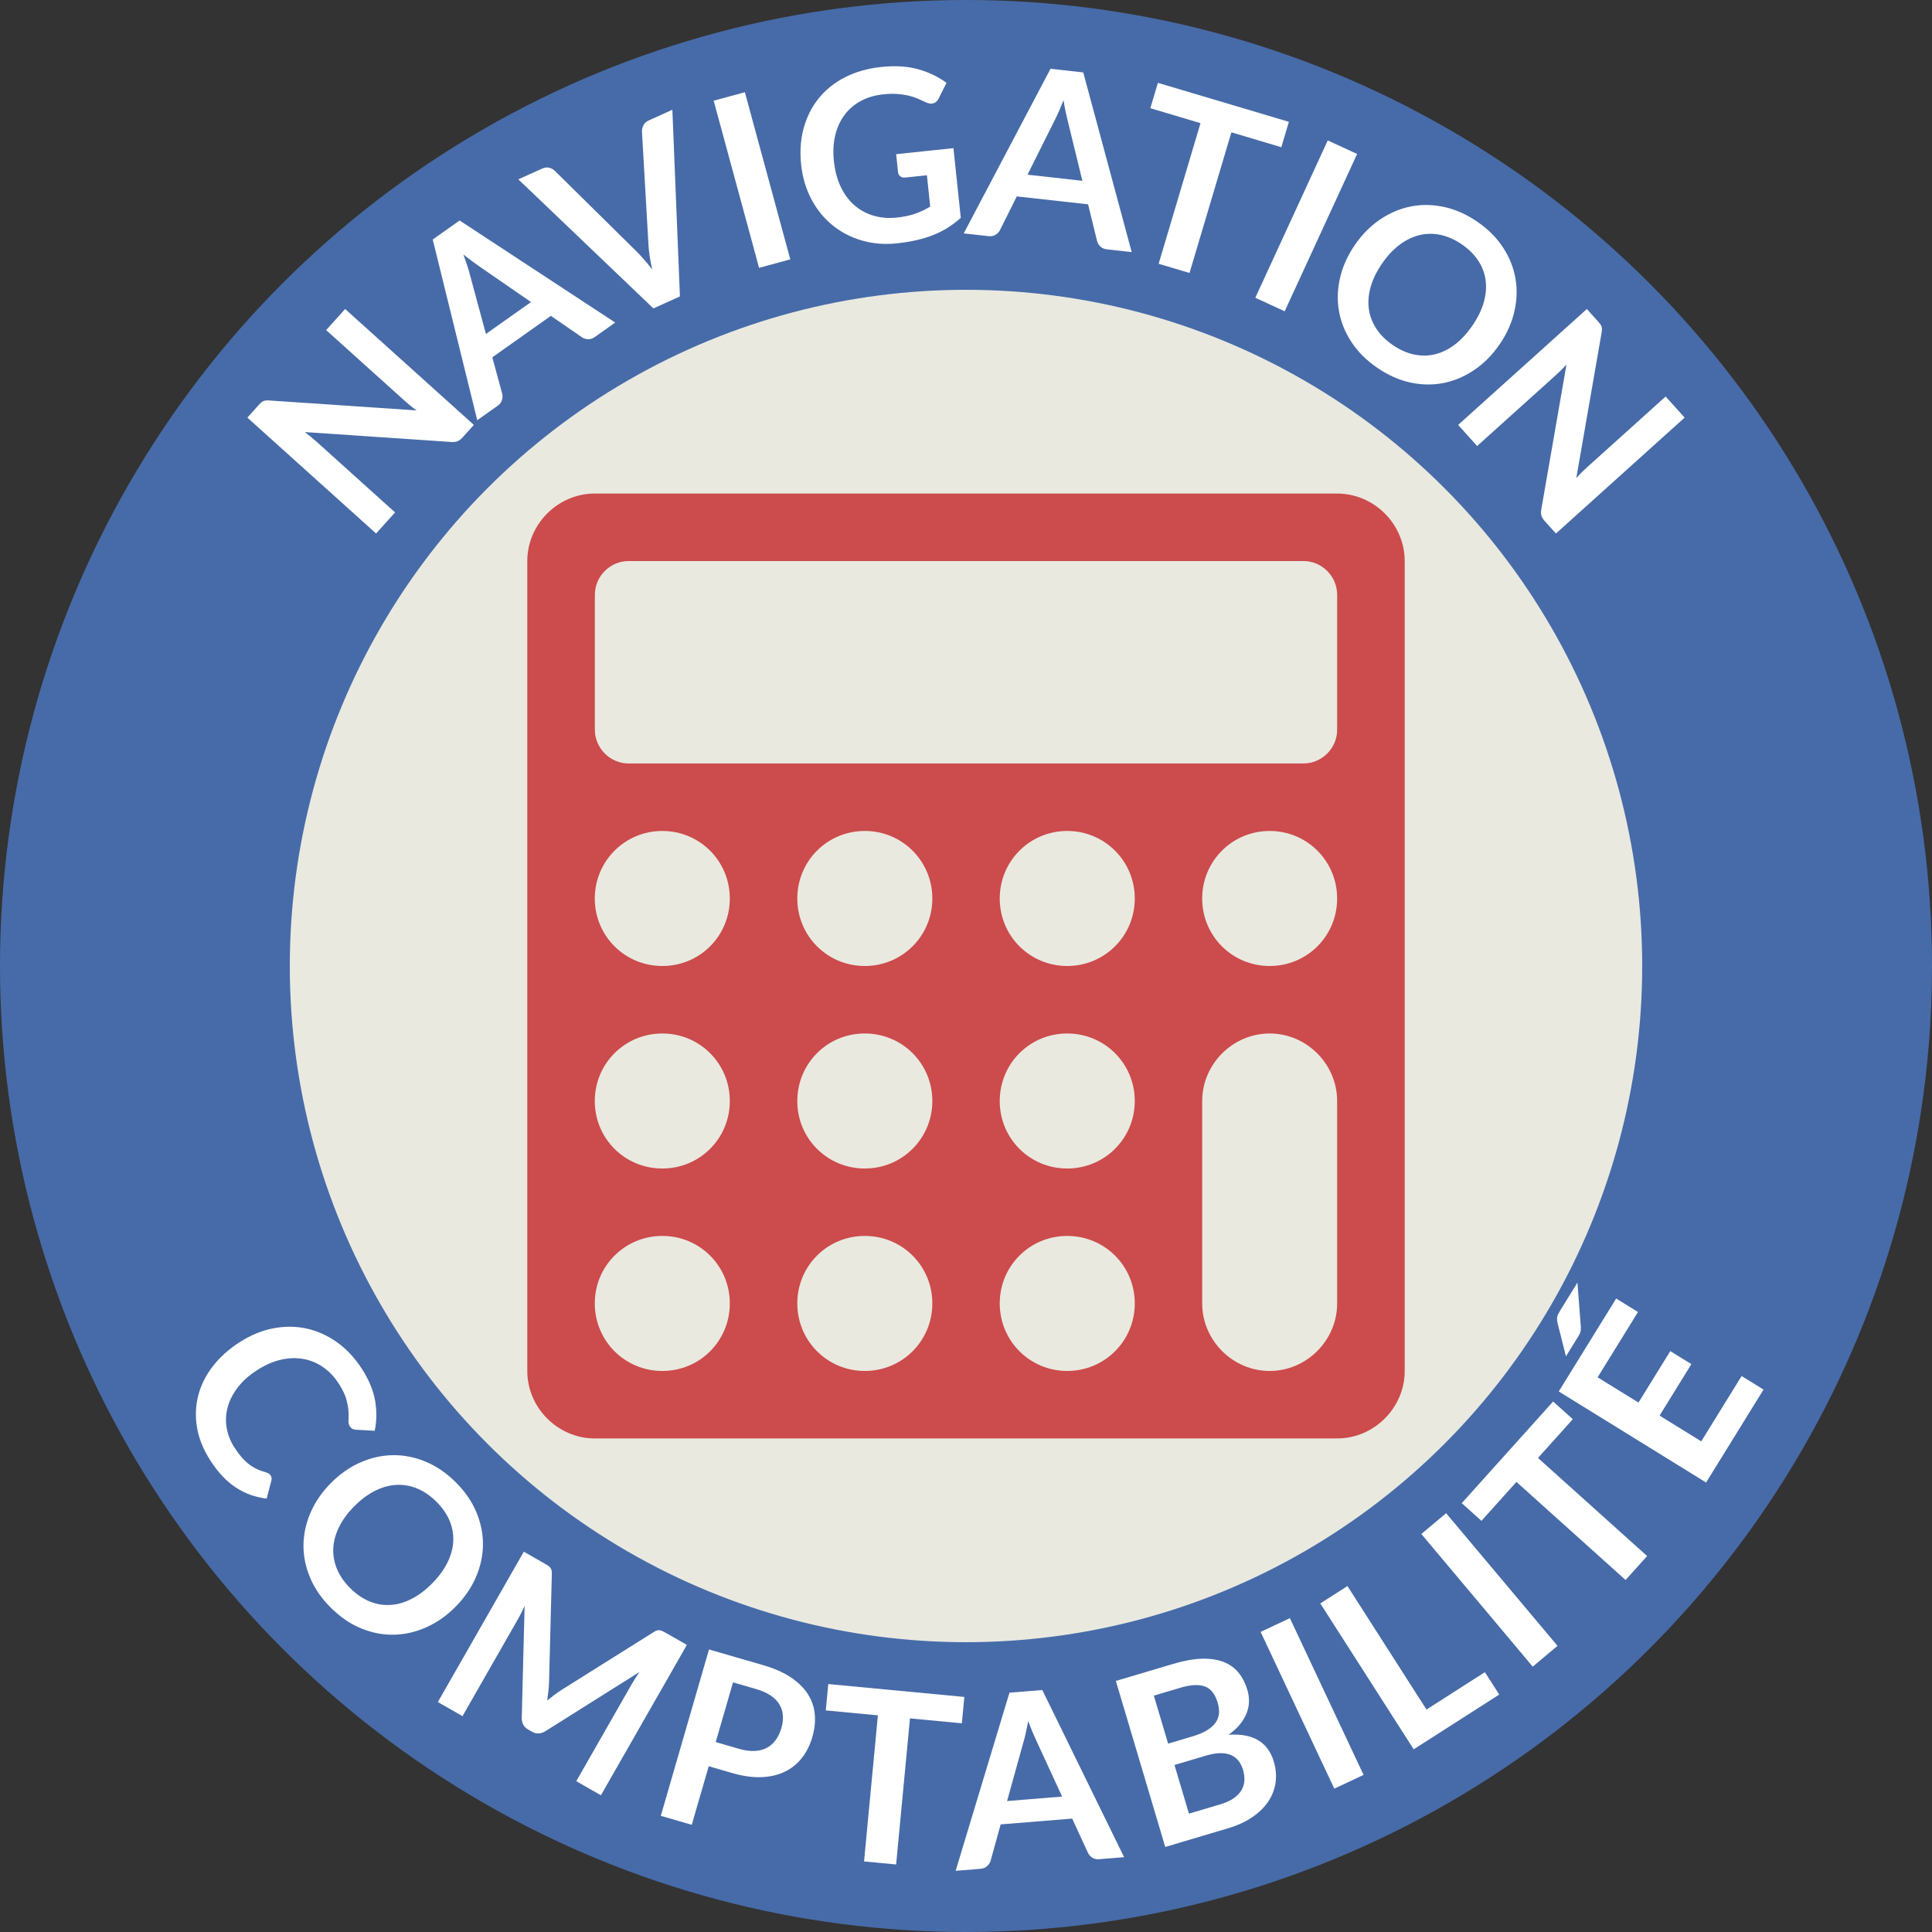 <?xml version="1.0" encoding="utf-8"?>
<!-- Generator: Adobe Illustrator 26.0.2, SVG Export Plug-In . SVG Version: 6.00 Build 0)  -->
<svg version="1.1" id="Calque_1" xmlns="http://www.w3.org/2000/svg" xmlns:xlink="http://www.w3.org/1999/xlink" x="0px" y="0px"
	 viewBox="0 0 500 500" style="enable-background:new 0 0 500 500;" xml:space="preserve">
<rect x="0" y="0" width="500" height="500" fill="#333333" stroke="none"/>
<style type="text/css">
	.st0{fill:#476BA8;}
	.st1{fill:#FFFFFF;}
	.st2{fill:#E9E9E0;}
	.st3{fill:#CC4B4C;}
</style>
<circle class="st0" cx="250" cy="250" r="250"/>
<g>
	<path class="st1" d="M67.6,104.168c0.189-0.164,0.384-0.287,0.584-0.371
		c0.2-0.083,0.428-0.136,0.683-0.157c0.255-0.021,0.566-0.018,0.933,0.006
		l38.021,2.573c-0.593-0.422-1.157-0.854-1.692-1.294
		c-0.535-0.44-1.025-0.86-1.471-1.262l-20.25-18.233l4.916-5.46l33.312,29.995
		l-2.883,3.202c-0.442,0.492-0.885,0.83-1.33,1.014
		c-0.444,0.185-1.004,0.25-1.68,0.198l-37.867-2.559
		c0.533,0.396,1.052,0.801,1.557,1.213c0.504,0.413,0.957,0.799,1.355,1.158
		l20.458,18.42l-4.917,5.46l-33.312-29.995l2.925-3.249
		C67.192,104.551,67.411,104.332,67.6,104.168z"/>
	<path class="st1" d="M159.218,83.479l-5.263,3.725c-0.591,0.418-1.18,0.614-1.769,0.587
		c-0.588-0.026-1.123-0.199-1.602-0.519l-8.016-5.53l-15.157,10.727l2.55,9.399
		c0.139,0.484,0.125,1.026-0.045,1.627c-0.17,0.601-0.542,1.104-1.115,1.51
		l-5.289,3.743L111.991,61.988l6.958-4.925L159.218,83.479z M125.756,86.427
		l11.665-8.256l-13.068-9.019c-0.584-0.396-1.259-0.875-2.022-1.436
		c-0.764-0.561-1.569-1.188-2.414-1.881c0.373,1.027,0.708,1.993,1.005,2.896
		c0.298,0.904,0.534,1.711,0.708,2.423L125.756,86.427z"/>
	<path class="st1" d="M134.146,46.416l6.13-2.77c0.659-0.297,1.268-0.38,1.827-0.247
		c0.559,0.133,1.057,0.407,1.494,0.822l20.862,20.578
		c0.686,0.666,1.394,1.417,2.125,2.255c0.73,0.838,1.469,1.734,2.218,2.689
		c-0.545-2.361-0.873-4.516-0.981-6.462l-1.68-29.244
		c-0.026-0.509,0.096-1.041,0.368-1.595c0.271-0.553,0.728-0.975,1.368-1.264
		l6.13-2.77l1.957,48.304L169.1,79.812L134.146,46.416z"/>
	<path class="st1" d="M204.526,67.123l-8.077,2.194L184.698,26.059l8.078-2.194
		L204.526,67.123z"/>
	<path class="st1" d="M232.089,56.307c1.87-0.197,3.481-0.538,4.833-1.022
		s2.623-1.091,3.814-1.819l-0.853-8.108l-5.58,0.587
		c-0.535,0.056-0.971-0.048-1.311-0.314c-0.339-0.265-0.532-0.614-0.578-1.046
		l-0.493-4.686l14.83-1.559l1.896,18.036c-1.044,0.941-2.146,1.779-3.305,2.514
		c-1.159,0.735-2.412,1.371-3.758,1.907c-1.346,0.536-2.8,0.985-4.362,1.347
		c-1.562,0.362-3.258,0.639-5.087,0.831c-3.248,0.342-6.298,0.091-9.15-0.752
		c-2.853-0.842-5.382-2.167-7.587-3.971c-2.206-1.805-4.016-4.045-5.429-6.723
		c-1.415-2.677-2.295-5.67-2.643-8.98c-0.353-3.35-0.131-6.48,0.665-9.39
		s2.089-5.477,3.881-7.702c1.792-2.225,4.059-4.042,6.799-5.453
		c2.74-1.41,5.888-2.302,9.444-2.676c3.638-0.382,6.844-0.174,9.62,0.625
		c2.775,0.799,5.178,1.965,7.209,3.497l-2.009,4.014
		c-0.393,0.81-0.979,1.256-1.761,1.338c-0.493,0.052-1.014-0.06-1.562-0.334
		c-0.699-0.321-1.413-0.641-2.143-0.959c-0.729-0.317-1.525-0.577-2.388-0.777
		c-0.863-0.2-1.823-0.338-2.88-0.414c-1.058-0.076-2.265-0.042-3.621,0.1
		c-2.2,0.231-4.149,0.811-5.849,1.737s-3.104,2.145-4.213,3.653
		c-1.109,1.509-1.901,3.266-2.376,5.269c-0.475,2.003-0.587,4.197-0.337,6.582
		c0.271,2.569,0.87,4.818,1.8,6.746s2.115,3.513,3.555,4.754
		c1.44,1.241,3.092,2.132,4.957,2.674
		C227.981,56.37,229.972,56.529,232.089,56.307z"/>
	<path class="st1" d="M292.883,65.242l-6.408-0.713c-0.719-0.08-1.289-0.325-1.711-0.736
		c-0.422-0.411-0.707-0.895-0.852-1.452l-2.316-9.459l-18.455-2.055l-4.34,8.719
		c-0.217,0.454-0.588,0.85-1.113,1.186c-0.527,0.337-1.139,0.466-1.838,0.388
		l-6.438-0.717l22.46-42.603l8.473,0.943L292.883,65.242z M265.918,45.209
		l14.203,1.582l-3.771-15.423c-0.174-0.685-0.359-1.49-0.559-2.417
		c-0.197-0.927-0.383-1.93-0.553-3.009c-0.406,1.016-0.797,1.96-1.174,2.833
		c-0.379,0.874-0.738,1.633-1.08,2.282L265.918,45.209z"/>
	<path class="st1" d="M333.562,31.53l-1.954,6.566l-12.925-3.847l-10.835,36.396l-7.992-2.379
		l10.835-36.396l-12.984-3.865l1.955-6.566L333.562,31.53z"/>
	<path class="st1" d="M332.476,80.562l-7.604-3.5l18.748-40.717l7.603,3.5L332.476,80.562z"
		/>
	<path class="st1" d="M388.077,89.151c-1.863,2.707-4.04,4.903-6.529,6.589
		c-2.49,1.686-5.132,2.809-7.927,3.37c-2.794,0.561-5.665,0.522-8.614-0.114
		c-2.948-0.637-5.818-1.917-8.61-3.838c-2.793-1.922-5.017-4.148-6.673-6.681
		c-1.657-2.533-2.727-5.207-3.209-8.023c-0.483-2.816-0.382-5.688,0.304-8.616
		c0.685-2.928,1.959-5.745,3.822-8.452c1.863-2.707,4.039-4.903,6.529-6.589
		c2.489-1.686,5.136-2.806,7.938-3.361s5.683-0.511,8.641,0.132
		c2.957,0.643,5.831,1.925,8.623,3.846c2.792,1.922,5.009,4.15,6.651,6.685
		c1.642,2.536,2.703,5.204,3.184,8.005c0.48,2.802,0.377,5.667-0.308,8.594
		C391.214,83.627,389.939,86.444,388.077,89.151z M381.029,84.3
		c1.394-2.025,2.377-4.027,2.947-6.005c0.571-1.978,0.741-3.875,0.51-5.689
		s-0.861-3.515-1.889-5.101c-1.029-1.586-2.445-3-4.25-4.242
		c-1.805-1.242-3.636-2.063-5.492-2.463c-1.858-0.4-3.68-0.387-5.466,0.04
		c-1.786,0.427-3.505,1.257-5.157,2.491s-3.175,2.864-4.569,4.89
		c-1.395,2.026-2.373,4.03-2.936,6.015c-0.562,1.983-0.721,3.882-0.476,5.694
		c0.246,1.812,0.887,3.514,1.924,5.106s2.458,3.008,4.263,4.25
		c1.805,1.242,3.631,2.06,5.479,2.455c1.849,0.394,3.659,0.379,5.431-0.044
		c1.772-0.424,3.48-1.256,5.124-2.496
		C378.115,87.959,379.635,86.327,381.029,84.3z"/>
	<path class="st1" d="M414.188,83.941c0.143,0.205,0.245,0.412,0.308,0.62
		c0.062,0.208,0.09,0.44,0.084,0.696c-0.006,0.256-0.041,0.565-0.104,0.928
		l-6.533,37.544c0.482-0.545,0.97-1.061,1.464-1.547s0.963-0.93,1.409-1.331
		l20.25-18.233l4.916,5.46l-33.312,29.995l-2.883-3.202
		c-0.443-0.492-0.732-0.968-0.869-1.429c-0.138-0.46-0.145-1.024-0.021-1.691
		l6.503-37.392c-0.45,0.489-0.906,0.962-1.369,1.421
		c-0.463,0.458-0.895,0.868-1.294,1.227l-20.457,18.42l-4.916-5.46l33.312-29.995
		l2.925,3.249C413.85,83.495,414.045,83.736,414.188,83.941z"/>
</g>
<g>
	<path class="st1" d="M70.055,381.871c0.245,0.383,0.308,0.809,0.189,1.276l-1.237,4.688
		c-2.877-0.321-5.536-1.278-7.975-2.872c-2.439-1.594-4.659-3.959-6.661-7.095
		c-1.79-2.805-2.92-5.632-3.391-8.482c-0.471-2.85-0.358-5.612,0.337-8.287
		c0.695-2.675,1.958-5.191,3.789-7.548c1.83-2.357,4.147-4.431,6.952-6.221
		c2.839-1.812,5.74-3.001,8.701-3.567c2.96-0.565,5.839-0.539,8.637,0.078
		c2.796,0.618,5.428,1.812,7.896,3.585s4.618,4.095,6.453,6.97
		c1.79,2.805,2.906,5.543,3.349,8.215c0.442,2.672,0.401,5.229-0.123,7.673
		l-4.768-0.268c-0.298-0.006-0.595-0.067-0.891-0.186
		c-0.296-0.117-0.566-0.368-0.811-0.751c-0.256-0.401-0.36-0.91-0.313-1.528
		c0.047-0.618,0.047-1.367,0.002-2.245s-0.226-1.909-0.54-3.094
		c-0.315-1.185-0.956-2.534-1.923-4.05c-1.134-1.776-2.486-3.213-4.055-4.308
		c-1.569-1.095-3.271-1.811-5.104-2.148s-3.765-0.281-5.795,0.168
		c-2.03,0.449-4.073,1.331-6.128,2.643c-2.126,1.356-3.824,2.863-5.095,4.521
		c-1.272,1.657-2.146,3.36-2.622,5.111c-0.477,1.751-0.57,3.515-0.282,5.292
		c0.288,1.777,0.944,3.467,1.967,5.07c0.611,0.957,1.217,1.791,1.816,2.5
		c0.599,0.708,1.22,1.316,1.864,1.825c0.643,0.509,1.33,0.941,2.06,1.297
		c0.729,0.355,1.539,0.654,2.429,0.896c0.268,0.074,0.511,0.177,0.729,0.308
		C69.729,381.466,69.91,381.645,70.055,381.871z"/>
	<path class="st1" d="M117.915,415.807c-2.311,2.336-4.841,4.113-7.589,5.334
		c-2.749,1.22-5.547,1.859-8.396,1.918c-2.85,0.059-5.669-0.485-8.459-1.633
		s-5.39-2.913-7.798-5.297c-2.41-2.385-4.206-4.969-5.389-7.754
		c-1.184-2.785-1.765-5.606-1.743-8.464c0.021-2.856,0.628-5.666,1.819-8.427
		c1.191-2.761,2.943-5.309,5.254-7.645c2.312-2.336,4.841-4.113,7.59-5.333
		c2.748-1.221,5.55-1.856,8.408-1.907c2.856-0.052,5.683,0.5,8.48,1.654
		s5.4,2.924,7.81,5.308s4.198,4.969,5.367,7.754s1.743,5.6,1.721,8.441
		c-0.022,2.843-0.629,5.645-1.82,8.405
		C121.978,410.923,120.227,413.472,117.915,415.807z M111.834,409.788
		c1.729-1.747,3.05-3.545,3.961-5.391c0.911-1.846,1.413-3.683,1.505-5.51
		c0.093-1.828-0.228-3.612-0.959-5.354c-0.733-1.743-1.877-3.385-3.434-4.926
		c-1.558-1.541-3.215-2.672-4.972-3.394s-3.553-1.03-5.386-0.926
		s-3.672,0.618-5.516,1.542c-1.844,0.923-3.631,2.259-5.361,4.006
		c-1.73,1.749-3.047,3.549-3.95,5.402c-0.904,1.854-1.395,3.694-1.473,5.521
		c-0.078,1.827,0.252,3.616,0.993,5.366c0.739,1.749,1.888,3.395,3.445,4.936
		c1.557,1.541,3.21,2.669,4.961,3.383c1.75,0.714,3.534,1.02,5.353,0.915
		s3.646-0.622,5.483-1.553C108.321,412.876,110.104,411.537,111.834,409.788z"/>
	<path class="st1" d="M141.912,437.787c-0.094,0.768-0.195,1.537-0.303,2.309
		c0.621-0.502,1.245-0.99,1.873-1.465c0.628-0.474,1.258-0.91,1.892-1.311
		l23.843-14.971c0.297-0.188,0.568-0.317,0.813-0.392
		c0.245-0.075,0.482-0.094,0.711-0.058s0.466,0.111,0.709,0.227
		c0.243,0.116,0.527,0.266,0.85,0.45l5.463,3.124l-22.249,38.914l-6.378-3.646
		l14.372-25.136c0.267-0.467,0.572-0.97,0.917-1.511
		c0.345-0.541,0.708-1.083,1.09-1.626l-24.377,15.343
		c-0.557,0.349-1.129,0.539-1.719,0.571s-1.171-0.116-1.746-0.445l-0.996-0.568
		c-0.574-0.329-0.997-0.755-1.269-1.279s-0.398-1.114-0.38-1.771l0.742-28.965
		c-0.267,0.633-0.548,1.24-0.845,1.82c-0.296,0.58-0.583,1.113-0.859,1.598
		l-14.372,25.136l-6.378-3.647l22.25-38.914l5.463,3.123
		c0.323,0.186,0.596,0.354,0.819,0.504c0.223,0.151,0.408,0.317,0.556,0.497
		c0.147,0.179,0.255,0.396,0.325,0.649c0.069,0.254,0.098,0.557,0.088,0.907
		l-0.729,28.258C142.064,436.261,142.005,437.019,141.912,437.787z"/>
	<path class="st1" d="M183.417,457.102l-4.39,15.156l-8.01-2.32l12.473-43.056l14.024,4.062
		c2.878,0.834,5.271,1.894,7.181,3.178c1.908,1.284,3.372,2.73,4.391,4.338
		s1.611,3.351,1.778,5.228c0.166,1.877-0.041,3.817-0.622,5.822
		c-0.604,2.085-1.505,3.895-2.703,5.431c-1.199,1.535-2.673,2.727-4.425,3.575
		c-1.752,0.848-3.771,1.317-6.056,1.408c-2.286,0.092-4.828-0.269-7.626-1.079
		L183.417,457.102z M185.228,450.849l6.015,1.743
		c1.469,0.425,2.802,0.612,4.001,0.562c1.198-0.051,2.253-0.315,3.167-0.793
		c0.913-0.479,1.69-1.156,2.333-2.036c0.642-0.879,1.138-1.924,1.489-3.135
		c0.333-1.15,0.457-2.245,0.37-3.281s-0.393-1.986-0.918-2.848
		c-0.525-0.862-1.283-1.625-2.274-2.289c-0.991-0.663-2.221-1.208-3.69-1.634
		l-6.015-1.742L185.228,450.849z"/>
	<path class="st1" d="M249.571,439.168l-0.646,6.82l-13.425-1.272l-3.583,37.806
		l-8.302-0.787l3.583-37.806l-13.486-1.278l0.646-6.82L249.571,439.168z"/>
	<path class="st1" d="M290.918,480.635l-6.428,0.521c-0.721,0.059-1.328-0.073-1.82-0.396
		c-0.492-0.322-0.863-0.743-1.113-1.263l-4.076-8.845l-18.508,1.5L256.375,481.537
		c-0.127,0.487-0.416,0.946-0.869,1.377c-0.451,0.431-1.029,0.674-1.729,0.731
		l-6.458,0.523l13.928-46.103l8.498-0.688L290.918,480.635z M260.629,466.108
		l14.244-1.155l-6.643-14.421c-0.301-0.639-0.637-1.395-1.008-2.267
		s-0.744-1.821-1.117-2.849c-0.203,1.074-0.408,2.075-0.611,3.004
		c-0.205,0.93-0.414,1.744-0.627,2.446L260.629,466.108z"/>
	<path class="st1" d="M301.564,477.993l-12.781-42.966l14.827-4.41
		c2.812-0.837,5.294-1.284,7.444-1.342c2.149-0.058,4.011,0.22,5.583,0.83
		s2.864,1.53,3.877,2.76s1.781,2.726,2.306,4.488
		c0.301,1.011,0.439,2.021,0.416,3.03c-0.022,1.01-0.227,2.008-0.612,2.996
		c-0.385,0.987-0.961,1.951-1.728,2.891s-1.745,1.835-2.937,2.685
		c6.298-0.428,10.198,1.883,11.7,6.934c0.543,1.823,0.696,3.609,0.463,5.361
		c-0.233,1.751-0.848,3.384-1.842,4.897c-0.994,1.515-2.368,2.877-4.12,4.088
		c-1.753,1.212-3.877,2.188-6.373,2.932L301.564,477.993z M302.31,451.25l6.389-1.9
		c2.713-0.807,4.626-1.915,5.738-3.324c1.111-1.408,1.347-3.192,0.704-5.352
		c-0.666-2.238-1.774-3.645-3.325-4.219c-1.551-0.573-3.673-0.459-6.366,0.342
		l-6.834,2.033L302.31,451.25z M303.953,456.777L307.701,469.375l8.112-2.413
		c1.485-0.441,2.675-0.989,3.569-1.644s1.555-1.368,1.982-2.143
		c0.428-0.773,0.657-1.597,0.688-2.469c0.032-0.872-0.085-1.754-0.35-2.645
		c-0.277-0.932-0.675-1.725-1.192-2.379c-0.519-0.654-1.173-1.149-1.963-1.486
		c-0.79-0.336-1.722-0.495-2.794-0.479c-1.073,0.018-2.313,0.235-3.72,0.654
		L303.953,456.777z"/>
	<path class="st1" d="M352.893,459.339l-7.574,3.562l-19.073-40.565l7.575-3.562
		L352.893,459.339z"/>
	<path class="st1" d="M369.175,442.43l15.117-9.677l3.71,5.797l-22.141,14.172
		l-24.166-37.755l7.023-4.496L369.175,442.43z"/>
	<path class="st1" d="M403.082,425.942l-6.41,5.383l-28.828-34.327l6.41-5.383
		L403.082,425.942z"/>
	<path class="st1" d="M401.947,362.708l5.096,4.579l-9.014,10.029l28.244,25.385
		l-5.574,6.202l-28.244-25.385l-9.056,10.076l-5.096-4.579L401.947,362.708z"/>
	<path class="st1" d="M408.239,331.938l0.872,11.326c0.021,0.281,0.024,0.531,0.009,0.753
		c-0.015,0.222-0.048,0.432-0.099,0.631c-0.051,0.2-0.124,0.397-0.221,0.593
		c-0.096,0.195-0.221,0.416-0.373,0.662l-3.161,5.116l-2.133-8.461
		c-0.08-0.341-0.134-0.647-0.16-0.919c-0.027-0.271-0.021-0.528,0.021-0.771
		c0.04-0.242,0.123-0.494,0.249-0.757s0.297-0.569,0.515-0.922L408.239,331.938z
		 M418.266,336.058l5.644,3.487l-10.446,16.903l10.575,6.535l8.229-13.317
		l5.459,3.373l-8.229,13.317l10.785,6.666l10.446-16.904l5.67,3.504
		l-14.863,24.05l-38.132-23.564L418.266,336.058z"/>
</g>
<circle class="st2" cx="250" cy="250" r="175"/>
<path class="st3" d="M188.876,337.32c0-9.691-7.773-17.464-17.464-17.464
	s-17.484,7.773-17.484,17.464s7.773,17.484,17.484,17.484
	S188.876,347.032,188.876,337.32L188.876,337.32z M241.288,337.32
	c0-9.691-7.773-17.464-17.484-17.464s-17.464,7.773-17.464,17.464
	s7.773,17.484,17.464,17.484S241.288,347.032,241.288,337.32z M188.876,284.948
	c0-9.711-7.773-17.484-17.464-17.484s-17.484,7.773-17.484,17.484
	c0,9.711,7.773,17.464,17.484,17.464S188.876,294.619,188.876,284.948L188.876,284.948
	z M293.68,337.32c0-9.691-7.793-17.464-17.484-17.464s-17.464,7.773-17.464,17.464
	s7.773,17.484,17.464,17.484S293.68,347.032,293.68,337.32z M241.288,284.948
	c0-9.711-7.773-17.484-17.484-17.484s-17.464,7.773-17.464,17.484
	c0,9.711,7.773,17.464,17.464,17.464S241.288,294.619,241.288,284.948z M188.876,232.536
	c0-9.691-7.773-17.484-17.464-17.484s-17.484,7.793-17.484,17.484S161.7,250,171.412,250
	S188.876,242.227,188.876,232.536L188.876,232.536z M293.68,284.948
	c0-9.711-7.793-17.484-17.484-17.484s-17.464,7.773-17.464,17.484
	c0,9.711,7.773,17.464,17.464,17.464S293.68,294.619,293.68,284.948z
	 M241.288,232.536c0-9.691-7.773-17.484-17.484-17.484s-17.464,7.793-17.464,17.484
	S214.113,250,223.804,250S241.288,242.227,241.288,232.536z M346.052,337.32v-52.372
	c0-9.57-7.894-17.484-17.464-17.484l0,0c-9.53,0-17.464,7.914-17.464,17.484v52.372
	c0,9.57,7.914,17.484,17.464,17.484l0,0
	C338.158,354.805,346.052,346.87,346.052,337.32z M293.68,232.536
	c0-9.691-7.793-17.484-17.484-17.484s-17.464,7.793-17.464,17.484
	S266.505,250,276.196,250S293.68,242.227,293.68,232.536z M346.052,188.866v-34.948
	c0-4.765-3.937-8.722-8.722-8.722H162.67c-4.765,0-8.722,3.957-8.722,8.722
	v34.948c0,4.765,3.957,8.722,8.722,8.722h174.661
	C342.115,197.588,346.052,193.63,346.052,188.866L346.052,188.866z M346.052,232.536
	c0-9.691-7.773-17.484-17.464-17.484s-17.464,7.793-17.464,17.484
	S318.897,250,328.588,250S346.052,242.227,346.052,232.536z M363.537,145.195v209.609
	c0,9.53-7.914,17.464-17.484,17.464H153.927c-9.53,0-17.464-7.914-17.464-17.464
	V145.195c0-9.53,7.914-17.464,17.464-17.464h192.125
	C355.622,127.731,363.537,135.666,363.537,145.195z"/>
</svg>
